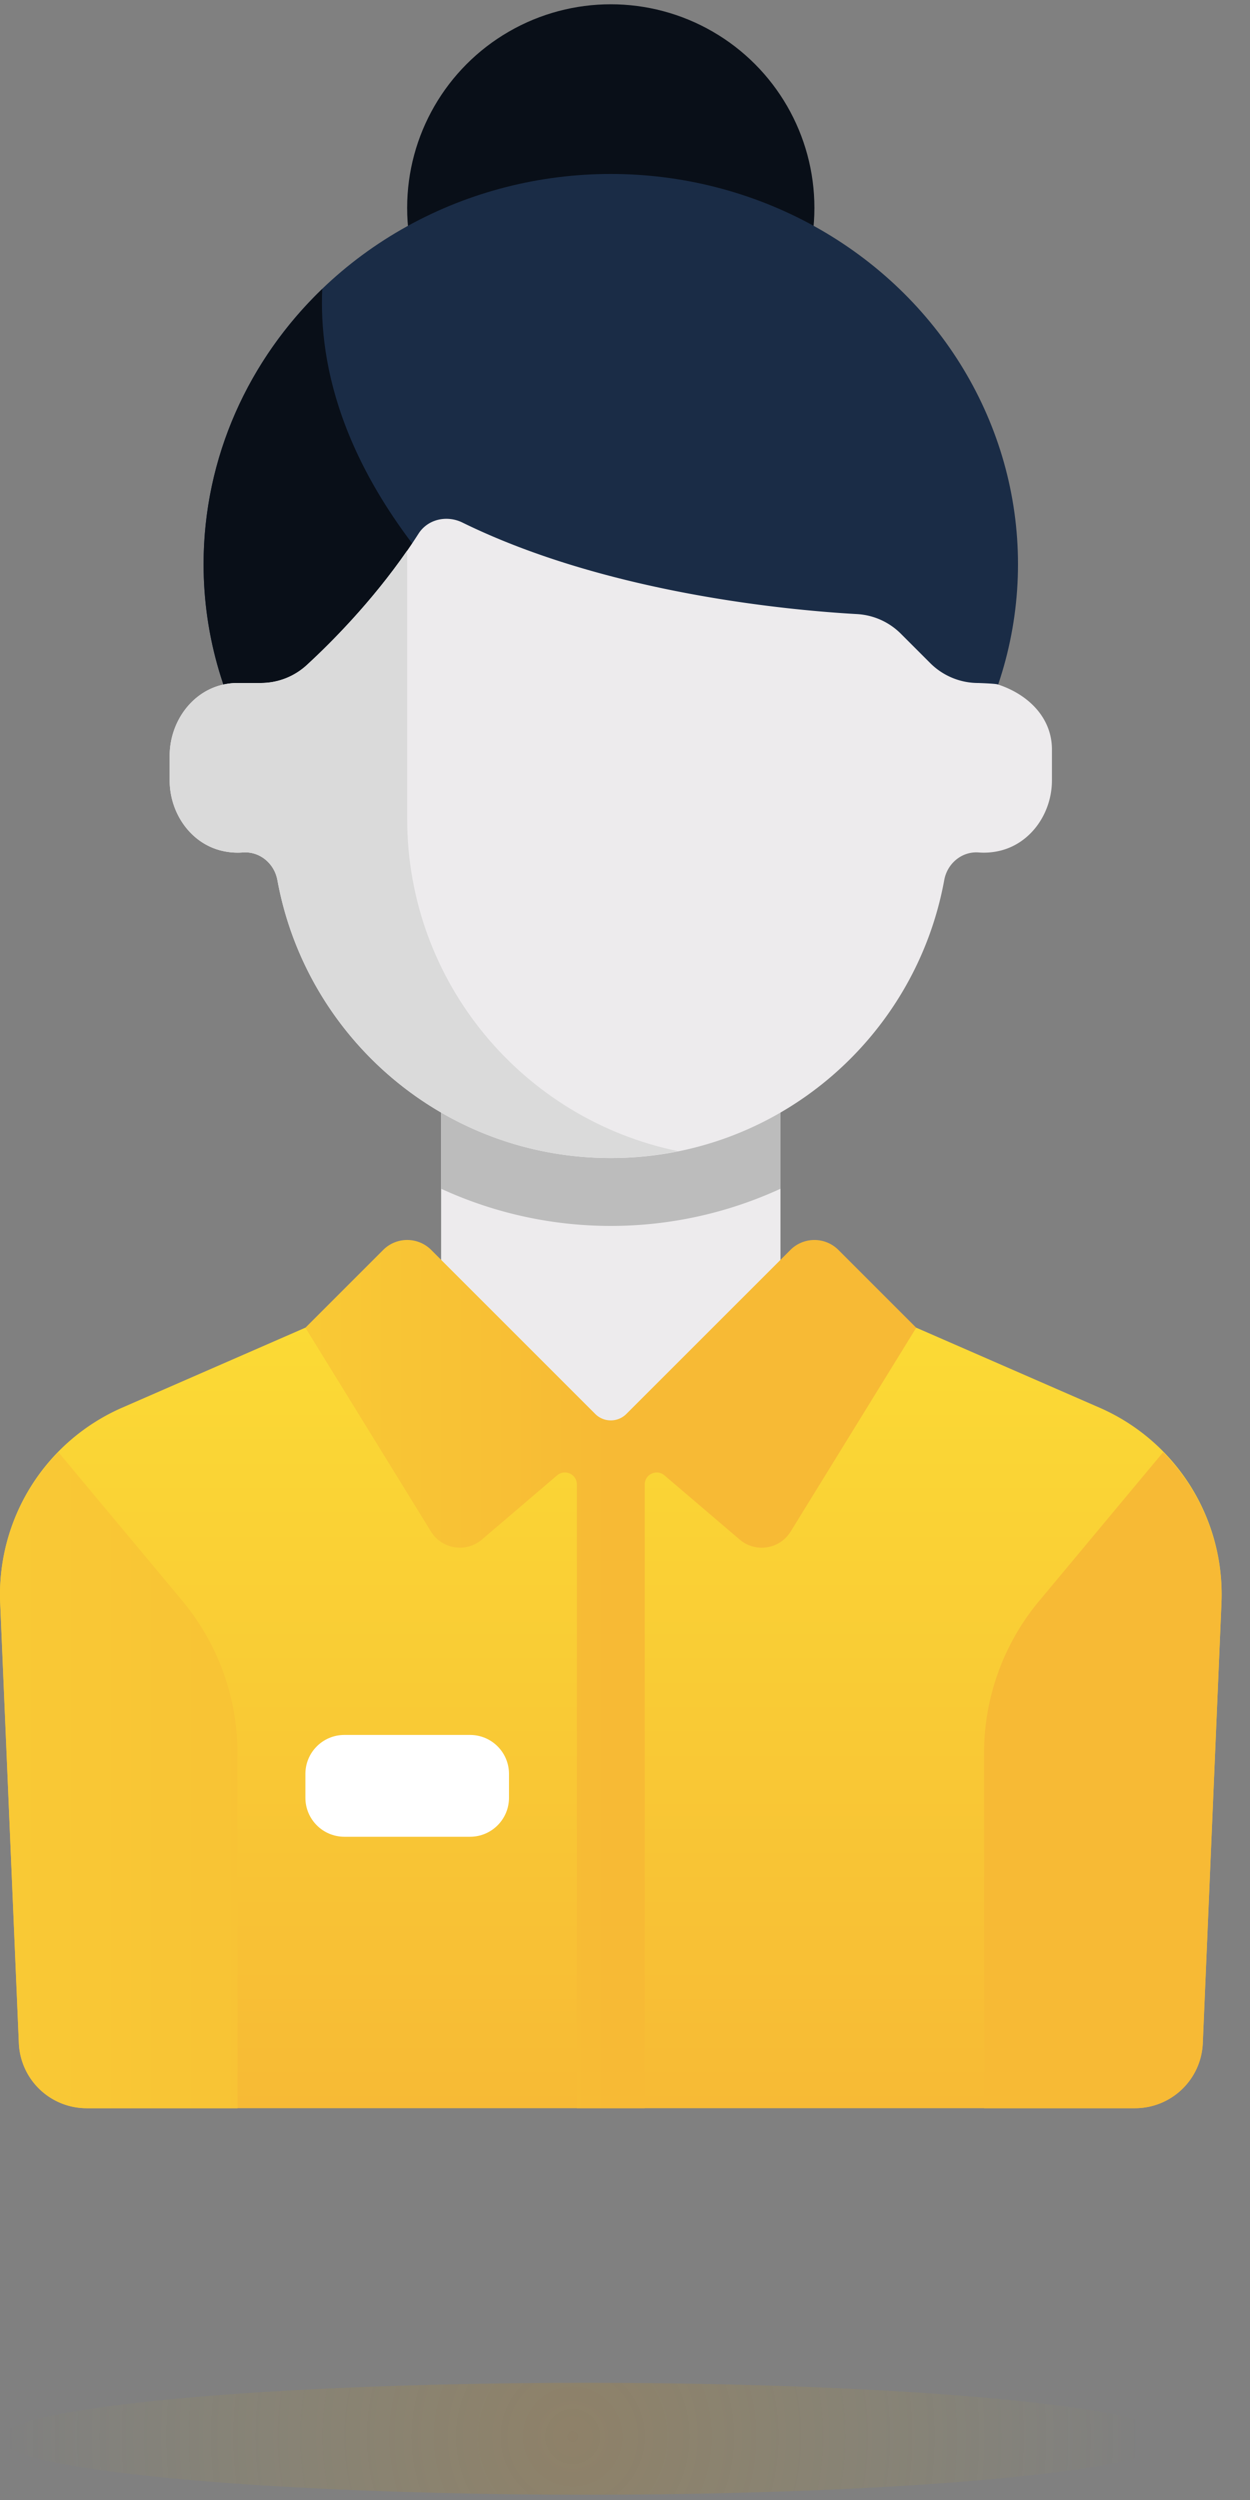 <svg xmlns="http://www.w3.org/2000/svg" width="40" height="80" viewBox="0 0 40 80">
    <rect x="0" y="0" width="40" height="80" fill="#808080" stroke="none"/>
    <defs>
        <radialGradient id="a" cx="48.886%" cy="48.028%" r="509.843%" fx="48.886%" fy="48.028%" gradientTransform="matrix(.095 0 0 1 .442 0)">
            <stop offset="0%" stop-color="#C7840B"/>
            <stop offset="100%" stop-color="#D4BB16" stop-opacity="0"/>
        </radialGradient>
        <linearGradient id="b" x1="50%" x2="50%" y1=".23%" y2="100%">
            <stop offset="0%" stop-color="#FBDA35"/>
            <stop offset="100%" stop-color="#F7BA35"/>
        </linearGradient>
        <linearGradient id="c" x1="-55.484%" x2="50%" y1="28.428%" y2="28.428%">
            <stop offset="0%" stop-color="#FBDA35"/>
            <stop offset="100%" stop-color="#F7BA35"/>
        </linearGradient>
        <linearGradient id="d" x1="-55.484%" x2="50%" y1="28.428%" y2="28.428%">
            <stop offset="0%" stop-color="#FBDA35"/>
            <stop offset="100%" stop-color="#F7BA35"/>
        </linearGradient>
    </defs>
    <g fill="none" fill-rule="evenodd">
        <ellipse cx="18.763" cy="78.04" fill="url(#a)" fill-rule="nonzero" opacity=".2" rx="18.763" ry="1.791" style="mix-blend-mode:multiply"/>
        <path fill="url(#b)" fill-rule="nonzero" d="M35.183 45.045l-5.859-2.557H9.767L3.91 45.045a6.515 6.515 0 0 0-3.903 6.247l.597 14.09a2.172 2.172 0 0 0 2.17 2.08H36.32c1.163 0 2.12-.916 2.17-2.08l.597-14.09a6.516 6.516 0 0 0-3.903-6.247z"/>
        <path fill="#EDEBED" fill-rule="nonzero" d="M14.116 34.887h10.859v10.859H14.116z"/>
        <path fill="#BCBCBC" fill-rule="nonzero" d="M14.116 38.04a12.984 12.984 0 0 0 10.859 0v-3.154H14.116v3.155z"/>
        <circle cx="19.545" cy="6.653" r="6.516" fill="#090F18" fill-rule="nonzero"/>
        <ellipse cx="19.545" cy="18.055" fill="#1A2C46" rx="13.031" ry="12.488"/>
        <path fill="#090F18" fill-rule="nonzero" d="M15.202 19.684c-4.343-4.343-4.993-8.088-4.89-10.438-2.346 2.258-3.797 5.371-3.797 8.81 0 2.354.683 4.554 1.867 6.43l6.82-4.802z"/>
        <path fill="#EDEBED" fill-rule="nonzero" d="M31.927 21.901c-.087-.028-.623-.045-.623-.045a2.172 2.172 0 0 1-1.536-.636l-.937-.937a2.154 2.154 0 0 0-1.404-.632c-2.114-.119-7.975-.644-12.631-2.93-.497-.243-1.105-.11-1.403.356-1.22 1.91-2.729 3.426-3.575 4.204-.403.37-.925.575-1.473.575h-.782c-.12.002-.24.015-.365.039-1.057.204-1.769 1.214-1.769 2.29v.788c0 1.038.665 2.018 1.677 2.254.228.053.45.068.662.052.54-.044 1.01.35 1.108.882.923 5.06 5.343 8.897 10.67 8.897 5.326 0 9.746-3.837 10.67-8.897.097-.533.568-.926 1.108-.882.212.016.434.001.662-.052 1.01-.236 1.676-1.216 1.676-2.254v-.99c0-1.022-.763-1.766-1.735-2.082z"/>
        <path fill="#DADADA" fill-rule="nonzero" d="M13.03 26.2v-8.583c-1.144 1.653-2.448 2.961-3.212 3.665-.403.37-.925.574-1.473.574h-.782c-.12.002-.24.015-.365.039-1.056.204-1.769 1.214-1.769 2.29v.788c0 1.038.665 2.018 1.677 2.254.228.053.45.069.662.052.54-.043 1.011.35 1.108.882.923 5.06 5.344 8.897 10.67 8.897.738 0 1.456-.08 2.153-.221-4.947-1.013-8.669-5.39-8.669-10.638z"/>
        <g fill-rule="nonzero">
            <path fill="url(#c)" d="M5.84 11.698L1.871 6.937a6.498 6.498 0 0 0-1.866 4.82L.603 25.85a2.172 2.172 0 0 0 2.17 2.08H7.6V16.564a7.6 7.6 0 0 0-1.762-4.866zM33.252 11.698l3.968-4.761a6.498 6.498 0 0 1 1.866 4.82l-.598 14.092a2.172 2.172 0 0 1-2.17 2.08H31.49V16.563c0-1.778.624-3.5 1.762-4.866z" transform="translate(0 39.534)"/>
            <path fill="url(#d)" d="M26.829.464a1.086 1.086 0 0 0-1.536 0l-5.25 5.249a.704.704 0 0 1-.995 0l-5.25-5.25a1.086 1.086 0 0 0-1.535 0l-2.49 2.49 4.018 6.522c.35.567 1.122.689 1.63.257l2.407-2.055a.383.383 0 0 1 .632.291v19.96h2.172V7.969c0-.327.383-.503.631-.291l2.408 2.055c.507.432 1.28.31 1.63-.257l4.018-6.522-2.49-2.49z" transform="translate(0 39.534)"/>
            <path fill="#FFF" d="M11.02 58.776h4.021c.689 0 1.247-.559 1.247-1.247v-.764c0-.689-.558-1.247-1.247-1.247H11.02c-.689 0-1.247.558-1.247 1.247v.764c0 .688.558 1.247 1.247 1.247z"/>
        </g>
    </g>
</svg>
